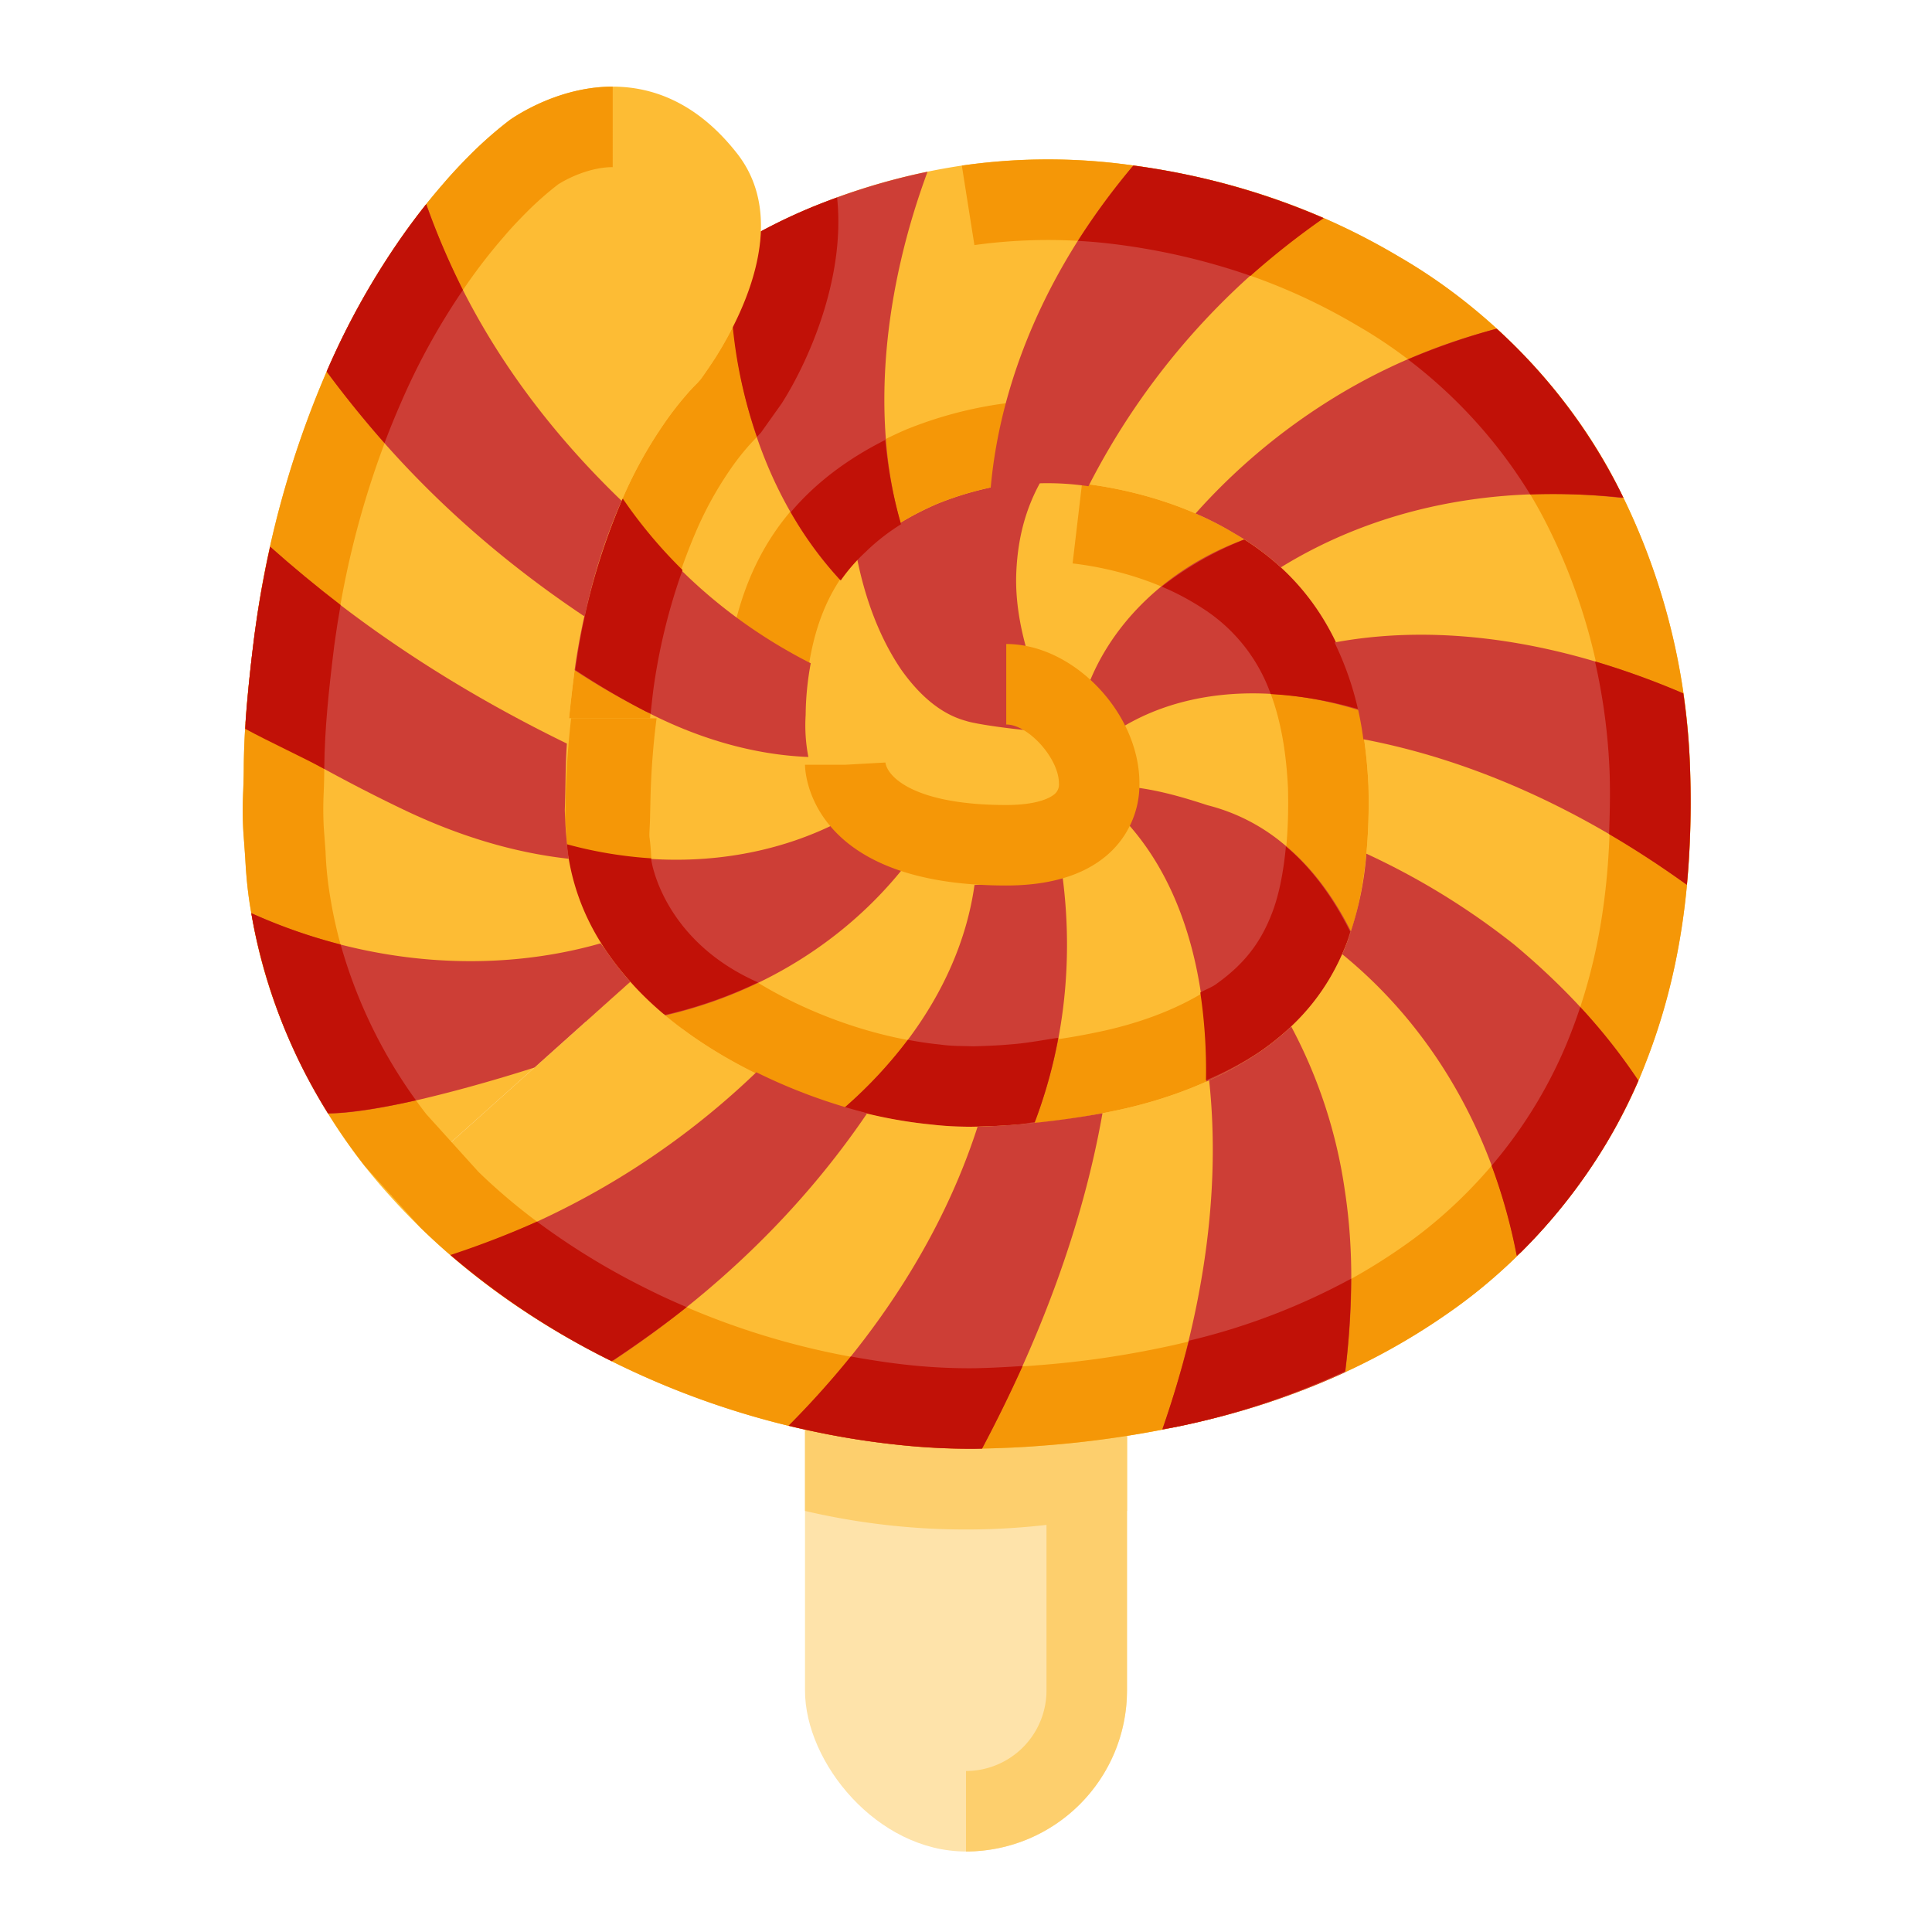 <svg xmlns="http://www.w3.org/2000/svg" viewBox="0 0 512 512"><title>Artboard 118</title><g id="Lolipop_Candy" data-name="Lolipop Candy"><rect x="213.333" y="192" width="85.333" height="298.667" rx="42.667" ry="42.667" style="fill:#fee3aa"/><path d="M256,192a42.666,42.666,0,0,0-42.667,42.667V400.411a187.395,187.395,0,0,0,85.333,0V234.667A42.666,42.666,0,0,0,256,192Z" style="fill:#fdcf6d"/><path d="M256,490.667V469.333A21.354,21.354,0,0,0,277.333,448V222.167h21.333V448A42.716,42.716,0,0,1,256,490.667Z" style="fill:#fdcf6d"/><path d="M380.143,182.723a103.579,103.579,0,0,0-23.844-44.724,96.071,96.071,0,0,0-45.667-28.135,98.337,98.337,0,0,0-26.833-3.607c-10.013.215-20.27,1.6-29.637,5.529-10.836,4.456-16.064,7.982-23.03,12.802a110.079,110.079,0,0,0-18.236,16.401,86.899,86.899,0,0,0-15.919,25.383c-2.806,5.96-4.254,14.533-4.66,22.562l-64.117-1.617C126.556,215.309,136.5,248.688,156.332,272.057c19.711,23.836,46.033,39.096,75.651,45.406a121.75,121.75,0,0,0,46.061.577,151.761,151.761,0,0,0,40.307-13.069,135.421,135.421,0,0,0,36.275-25.378c11.169-11.105,21.931-26.311,26.776-45.93C385.986,211.664,383.624,198.878,380.143,182.723Z" style="fill:#fdbc34"/><path d="M191.583,95l-4.126,6.101c-1.887,1.843-2.897,2.941-3.95,4.159a92.41,92.41,0,0,0-6.671,8.756,119.582,119.582,0,0,0-11.214,20.508,184.253,184.253,0,0,0-13.518,50.057,223.051,223.051,0,0,0-2.195,27.157l-.176,6.298a40.184,40.184,0,0,0,.11,6.869c.198,1.328.263,2.765.351,4.51a23.123,23.123,0,0,0,.461,4.543c2.26,13.047,7.922,24.491,17.315,35.003l7.483,8.372,16.766-14.967-7.483-8.383c-6.606-7.385-10.402-14.967-12.114-25.983-.088-2.151-.241-4.312-.505-6.156-.066-.768.022-1.756.132-4.279l.132-5.794a204.635,204.635,0,0,1,2.019-24.359,161.968,161.968,0,0,1,11.894-44.088,99.786,99.786,0,0,1,9.217-16.821,69.327,69.327,0,0,1,5.026-6.584c.702-.823,1.361-1.525,3.906-4.235l5.75-8.087Z" style="fill:#f59707"/><path d="M258,298.615l-3.5-.083a61.864,61.864,0,0,1-8.083-.562c-29.875-2.865-61.958-18.083-79.375-37.812l-7.104-8.042,15.958-14.146,7.125,8.052c13.667,15.469,41.375,28.406,65.917,30.771a43.686,43.686,0,0,0,5.729.406l3.375.083c2.083-.062,6.188-.177,9.771-.51a169.817,169.817,0,0,0,22.208-3.073c12.771-2.542,23.854-6.969,32.146-12.812,7.229-5.125,11.646-10.615,14.708-18.344,3.292-8.083,4.812-19.688,4.458-33.635-1.167-24.594-8.854-39.812-24.917-49.115C307.646,154.469,296,150.688,284.25,149.312l2.5-21.188c14.896,1.75,29.292,6.479,40.542,13.323C349.5,154.302,361.125,176.146,362.646,208.125c.458,17.094-1.625,31.667-5.979,42.375-4.542,11.458-11.604,20.312-22.188,27.802C323.75,285.865,309.854,291.5,294.25,294.604a188.45,188.45,0,0,1-24.708,3.427C265.688,298.396,261.042,298.531,258,298.615Z" style="fill:#f59707"/><path d="M281.129,193.742c-3.547.811-21.776-1.558-25.009-2.662-7.045-1.875-12.706-7.169-17.275-13.594-8.951-13.18-13.045-30.355-14.009-48.008a114.793,114.793,0,0,1,12.928-9.361c2.266-1.44,4.726-2.783,7.157-4.121a94.035,94.035,0,0,1,9.242-4.211c12.125-5.208,27.339-6.157,38.753-5.163-13.007,13.165-22.672,24.174-23.585,45.03S281.129,193.742,281.129,193.742Z" style="fill:#cd3e36"/><path d="M239.003,230.521a47.216,47.216,0,0,1-16.759-12.663c-26.155,13.332-60.06,13.711-91.848-1.299a121.704,121.704,0,0,0,25.936,55.499C191.462,269.676,220.503,253.387,239.003,230.521Zm19.249,4.008c-4.061,29.064-24.951,56-54.655,73.634,17.755,8.036,38.225,12.909,59.6,11.556,18.379-29.655,22.467-62.438,17.796-91.467C273.652,231.74,264.885,234.28,258.251,234.529Zm81.711-11.02a50.81,50.81,0,0,0-19.974-10.12c-7.311-2.396-14.277-4.354-21.671-4.984.329,1.432.135,3.454.336,4.896-.311-.014.118-.029-.133.052.082.146-.217,1.135-1.599,2.848,20.51,20.99,25.698,55.273,21.43,88.771,16.797-8.547,33.26-19.432,47.092-37.913C360.971,249.539,352.363,233.499,339.962,223.509Zm43.089-25.202c-2.329-20.461-10.566-42.66-26.751-60.309-37.418.952-65.789,25.465-70.697,53.643,3.099.517,5.484,1.293,7.638,3.849C316.733,178.225,352.708,180.712,383.051,198.307Z" style="fill:#cd3e36"/><path d="M357.82,246.947c-4.436-8.895-10.06-16.751-17.039-22.621-.678,7.128-1.932,13.368-3.906,18.216-3.062,7.729-7.479,13.219-14.708,18.344-1.173.827-2.79,1.395-4.072,2.163a139.532,139.532,0,0,1,1.495,23.251,91.056,91.056,0,0,0,14.889-7.997C345.062,270.812,352.125,261.958,356.667,250.5,357.109,249.411,357.424,248.115,357.82,246.947Z" style="fill:#c11107"/><path d="M267.812,276.771c-3.583.333-7.688.448-9.771.51l-3.375-.083a43.686,43.686,0,0,1-5.729-.406c-2.75-.266-5.547-.706-8.353-1.225a118.442,118.442,0,0,1-16.842,18.021,126.525,126.525,0,0,0,22.674,4.382,61.864,61.864,0,0,0,8.083.562l3.5.083c3.042-.083,7.688-.219,11.542-.583,1.535-.107,3.132-.5,4.681-.65a129.82,129.82,0,0,0,6.232-22.359C276.241,275.646,272.022,276.474,267.812,276.771Z" style="fill:#c11107"/><path d="M200.889,260.339C178.001,250.257,173.228,231.897,172.622,228c-.008-.186-.035-.348-.044-.534a111.707,111.707,0,0,1-22.755-3.845c.029.371-.025.964.021,1.284.197,1.328.263,2.766.35,4.51a23.224,23.224,0,0,0,.461,4.543c2.26,13.046,7.923,24.491,17.315,35.003l1.372,1.536c2.333-.402,4.421-1.237,6.677-1.78.087.074.154.156.241.229A118.473,118.473,0,0,0,200.889,260.339Z" style="fill:#c11107"/><path d="M329.795,142.971a88.254,88.254,0,0,0-21.907,12.503,66.08,66.08,0,0,1,8.528,4.317c.79.457,1.548.937,2.293,1.428a44.661,44.661,0,0,1,18.048,22.718,104.604,104.604,0,0,1,23.285,3.994C355.54,167.762,345.521,152.926,329.795,142.971Z" style="fill:#c11107"/><path d="M428.259,127.983c-12.887-25.028-33.959-46.343-57.479-59.943-23.562-14.017-48.624-21.614-74.44-24.704a158.175,158.175,0,0,0-41.33.53,169.743,169.743,0,0,0-39.457,10.884c-25.428,10.336-50.193,29.239-66.107,54.857-15.822,25.651-21.693,54.847-21.561,80.667l85.334.179c.431-29.722,10.837-46.346,35.048-56.89a84.805,84.805,0,0,1,19.09-5.263,71.434,71.434,0,0,1,19.384-.174c14.471,1.693,29.025,6.313,40.342,13.211,23.071,13.344,34.08,35.479,35.577,67.031.406,15.531-1.291,30.554-5.954,42.071-4.645,11.639-11.767,20.447-22.244,27.892-10.455,7.358-24.318,13.108-40.154,16.261a186.87,186.87,0,0,1-24.538,3.43c-4.076.369-8.747.507-12.485.577a89.862,89.862,0,0,1-10.385-.58c-29.703-2.849-62.409-18.095-79.865-37.866l-63.554,56.945c18.316,20.332,40.095,34.944,62.682,45.611a222.936,222.936,0,0,0,72.131,20.208,174.358,174.358,0,0,0,20.001,1.01c6.401-.116,11.893-.313,17.925-.816a271.839,271.839,0,0,0,35.725-5.029c23.886-4.904,48.767-13.981,71.587-29.939,22.829-15.708,42.275-39.77,52.395-65.995,10.403-26.332,12.686-52.514,11.986-77.422A176.94,176.94,0,0,0,428.259,127.983Z" style="fill:#fdbc34"/><path d="M172.281,190.367c.28-2.56.553-5.135.865-7.638A153.76,153.76,0,0,1,184.438,140.875a94.729,94.729,0,0,1,8.75-15.969,65.813,65.813,0,0,1,4.771-6.25c.667-.781,1.292-1.448,3.708-4.021l5.458-7.677c6.612-10.297,18.103-32.182,15.26-54.544-2.268.82-4.581,1.415-6.832,2.336a144.295,144.295,0,0,0-14.105,6.993C200.786,75.283,193.591,88.551,189.458,95l-3.341,4.941a10.388,10.388,0,0,1-1.275,1.54c-1.359,1.352-2.189,2.263-3.051,3.259a87.73,87.73,0,0,0-6.333,8.312,113.523,113.523,0,0,0-10.646,19.469,174.916,174.916,0,0,0-12.833,47.521c-.415,3.363-.801,6.812-1.154,10.281Z" style="fill:#f59707"/><path d="M213.771,180.865l-21.208-2.188c3.229-31.5,18.312-52.083,47.417-64.781a107.707,107.707,0,0,1,24.208-6.698c8.396-1.25,14.938-1.292,24.896-.281l-2.167,21.229a71.4,71.4,0,0,0-19.562.156A85.18,85.18,0,0,0,248.25,133.562C226.604,143.01,216.208,157.188,213.771,180.865Z" style="fill:#f59707"/><path d="M214.853,175.776c-26.299-13.353-50.624-36.155-63.232-68.607-11.258,16.66-17.469,35.542-20.753,53.497,12.184,11.603,26.027,20.585,39.986,27.725,13.904,7.267,28.741,11.637,43.371,12.216a43.976,43.976,0,0,1-.717-11.139A78.012,78.012,0,0,1,214.853,175.776Z" style="fill:#cd3e36"/><path d="M165.017,132.096c-.059.138-.147.286-.204.424a174.179,174.179,0,0,0-12.34,45.026,195.216,195.216,0,0,0,18.382,10.845c.516.27,1.052.464,1.569.725.233-2.143.462-4.296.723-6.388a158.353,158.353,0,0,1,7.732-31.668A127.374,127.374,0,0,1,165.017,132.096Z" style="fill:#c11107"/><path d="M238.666,138.523c-8.029-28.008-4.353-61.978,7.143-93.013a170.691,170.691,0,0,0-30.255,9.241A143.661,143.661,0,0,0,195.467,64.859a6.304,6.304,0,0,1-1.681,1.547c-1.484,34.107,8.996,65.809,28.809,87.227A50.112,50.112,0,0,1,238.666,138.523Z" style="fill:#cd3e36"/><path d="M201.667,114.635l5.458-7.677c6.502-10.127,17.063-32.617,14.712-54.623-2.102.767-4.198,1.562-6.284,2.415a142.331,142.331,0,0,0-13.92,6.571c-.506,8.523-4.28,18.225-7.487,24.838a125.814,125.814,0,0,0,6.465,29.604C200.979,115.372,201.159,115.176,201.667,114.635Z" style="fill:#c11107"/><path d="M234.608,116.585c-10.28,5.178-18.599,11.52-25.052,19.156a98.496,98.496,0,0,0,13.247,18.086,46.72,46.72,0,0,1,6.807-7.754c.129-.125.25-.257.38-.38a55.607,55.607,0,0,1,8.664-6.684c.046-.029.074-.064.12-.092A119.19,119.19,0,0,1,234.608,116.585Z" style="fill:#c11107"/><path d="M185.593,100.594s-.31.323-.859.98c-.961.959-1.973,2.019-3.028,3.284a81.079,81.079,0,0,0-6.205,8.13,115.554,115.554,0,0,0-10.768,19.735,174.47,174.47,0,0,0-12.76,47.218c-1.015,8.472-2.067,17.018-2.074,25.864.021,4.076-.486,9.515-.076,12.472.466,3.079.192,6.36.896,9.306,2.049,11.961,7.418,22.624,16.318,32.573l-63.554,56.944c-18.302-20.089-32.262-46.917-36.869-75.091-1.391-6.979-1.479-13.962-2.08-20.96-.5-7.16.068-11.891.074-17.956.09-11.455,1.372-23.154,2.83-34.794A259.219,259.219,0,0,1,86.607,98.4,200.456,200.456,0,0,1,105.061,64.82a165.61,165.61,0,0,1,12.307-16.019c2.225-2.612,4.69-5.246,7.33-7.869a99.785,99.785,0,0,1,10.469-9.178s33.753-24.811,60.171,8.923C213.939,64.43,185.593,100.594,185.593,100.594Z" style="fill:#fdbc34"/><path d="M258.458,383.927a179.502,179.502,0,0,1-20.167-1,223.386,223.386,0,0,1-72.125-20.219c-21.146-10-39.562-22.583-54.771-37.406L96.625,308.948c-15.729-20.188-26.208-43.75-30.021-66.938A111.98,111.98,0,0,1,65,227.5l-.479-6.583a103.687,103.687,0,0,1-.062-11.333c.083-2.49.146-4.406.146-6.49.104-11.01,1.208-21.865,2.833-34.802A260.863,260.863,0,0,1,86.604,98.396,202.893,202.893,0,0,1,105.062,64.812,168.423,168.423,0,0,1,117.375,48.802c2.208-2.604,4.688-5.24,7.292-7.865a108.173,108.173,0,0,1,10.479-9.177c3.625-2.438,14.208-8.802,27.229-8.802V44.292c-5.812,0-11.708,2.802-14.479,4.583a85.861,85.861,0,0,0-8.062,7.083c-2.229,2.229-4.333,4.427-6.271,6.729A144.486,144.486,0,0,0,122.75,76.76a178.488,178.488,0,0,0-16.542,30.073,238.824,238.824,0,0,0-17.625,64.208c-1.5,12.115-2.542,22.271-2.646,32.156,0,2.281-.062,4.479-.146,6.677a91.421,91.421,0,0,0,.021,9.552l.458,6.177a92.635,92.635,0,0,0,1.333,12.656c3.292,20.021,12.292,40.167,25.375,57.01l13.792,15.26c13.021,12.667,29.5,23.906,48.479,32.875a202.564,202.564,0,0,0,65.542,18.333,151.065,151.065,0,0,0,17.583.854c5.542-.104,10.562-.281,16.208-.75a251.583,251.583,0,0,0,33.062-4.656c24.167-4.969,45.604-13.906,63.75-26.573,19.917-13.719,36.167-34.208,44.667-56.229,7.958-20.146,11.292-42.062,10.521-69.062a155.498,155.498,0,0,0-17.25-67.51c-10.667-20.698-28.625-39.396-49.354-51.365C340.125,74.625,318.521,67.479,293.833,64.521a142.075,142.075,0,0,0-35.604.427l-3.333-21.062a161.277,161.277,0,0,1,41.458-.552c27.729,3.323,52.062,11.406,74.417,24.708C394.833,81.938,415.812,103.812,428.25,127.99a176.491,176.491,0,0,1,19.667,76.74c.854,29.969-2.958,54.573-11.979,77.417-9.979,25.854-29.083,49.938-52.375,66-20.5,14.302-44.604,24.385-71.604,29.938a274.35,274.35,0,0,1-35.729,5.031C270.229,383.604,264.792,383.802,258.458,383.927Z" style="fill:#f59707"/><path d="M160.377,251.583c-.398-.533-.796-1.065-1.215-1.585-28.125,8.027-61.273,6.103-92.548-7.991.01.056.021.112.031.168.197,1.197.43,2.387.661,3.579A150.827,150.827,0,0,0,79.918,282.593c2.139,4.288,4.486,8.449,6.989,12.482,17.496.018,54.743-12.174,54.743-12.174l.001-0,25.387-22.746A76.546,76.546,0,0,1,160.377,251.583Z" style="fill:#cd3e36"/><path d="M150.233,197.055c-.416,5.771-.323,11.702-.555,17.544a123.999,123.999,0,0,0,1.041,12.982c-14.648-1.611-29.266-6.087-43.708-12.986a428.708,428.708,0,0,1-41.935-23.033c1.179-15.461,2.924-31.034,6.555-46.661C95.791,166.654,122.788,183.679,150.233,197.055Z" style="fill:#cd3e36"/><path d="M164.733,132.722a155.653,155.653,0,0,0-9.795,30.668c-25.515-17.035-48.914-38.255-68.331-64.989a198.379,198.379,0,0,1,26.367-44.318C124.08,85.942,142.919,111.73,164.733,132.722Z" style="fill:#cd3e36"/><path d="M395.916,87.328a156.38,156.38,0,0,0-44.749,19.538A164.462,164.462,0,0,0,316.835,136.08a83.032,83.032,0,0,1,10.25,5.258,69.962,69.962,0,0,1,12.352,9.021c25.349-15.629,56.64-22.249,90.497-18.371C421.352,115.479,410.112,99.534,395.916,87.328Z" style="fill:#cd3e36"/><path d="M445.747,183.672c-30.539-13.18-62.839-18.845-92.083-13.411a82.805,82.805,0,0,1,7.632,25.647c29.611,5.637,58.677,19.072,85.589,38.474A223.098,223.098,0,0,0,445.747,183.672Z" style="fill:#cd3e36"/><path d="M401.256,250.31a193.957,193.957,0,0,0-39.147-24.069,86.933,86.933,0,0,1-5.402,24.199c-.327.82-.67,1.622-1.022,2.415,22.974,18.714,39.792,46.127,46.328,80.01a149.726,149.726,0,0,0,24.425-31.144c.509-.882,1.013-1.766,1.5-2.656l.001-.003a124.659,124.659,0,0,0,6.098-12.771C424.881,272.177,412.945,260.065,401.256,250.31Z" style="fill:#cd3e36"/><path d="M311.948,378.082a203.667,203.667,0,0,0,44.566-14.457c1.986-16.665,2.292-32.372-.106-48.034a131.756,131.756,0,0,0-14.229-43.565c-.021.017-.042.033-.063.05a70.843,70.843,0,0,1-7.651,6.255,87.913,87.913,0,0,1-13.938,7.917l-.093.051c3.203,29.676-1.695,61.699-12.405,92.565C309.333,378.612,310.64,378.354,311.948,378.082Z" style="fill:#cd3e36"/><path d="M209.124,377.789a201.478,201.478,0,0,0,51.117,6.133c15.233-28.687,26.63-58.826,31.926-88.902a230.138,230.138,0,0,1-33.099,3.576C249.84,327.25,232.404,354.249,209.124,377.789Z" style="fill:#cd3e36"/><path d="M200.435,284.16a210.724,210.724,0,0,1-80.66,48.405,210.241,210.241,0,0,0,42.707,28.025c27.607-18.243,50.259-40.409,67.34-65.586A148.856,148.856,0,0,1,200.435,284.16Z" style="fill:#cd3e36"/><path d="M288.451,128.86a73.254,73.254,0,0,0-25.936.767C265.061,100.02,278.319,69.897,300.007,44.312a194.795,194.795,0,0,1,50.105,13.877A192.73,192.73,0,0,0,288.451,128.86Z" style="fill:#cd3e36"/><path d="M110.237,291.597a130.825,130.825,0,0,1-19.963-41.291,145.863,145.863,0,0,1-23.66-8.3c.001.007-.006.013-.007.02a147.025,147.025,0,0,0,20.367,53.039C93.11,294.961,101.982,293.48,110.237,291.597Z" style="fill:#c11107"/><path d="M418.785,266.873q-1.258,3.802-2.723,7.512c-.439,1.138-.908,2.269-1.391,3.396a122.431,122.431,0,0,1-19.379,31.132,150.072,150.072,0,0,1,6.649,23.85,6.956,6.956,0,0,1,1.059-.838,146.108,146.108,0,0,0,31.205-45.551A156.876,156.876,0,0,0,418.785,266.873Z" style="fill:#c11107"/><path d="M170.681,341.17A189.76,189.76,0,0,1,142.312,323.744a243.721,243.721,0,0,1-22.954,8.849,204.166,204.166,0,0,0,42.753,28.148c6.591-4.384,13.892-9.57,19.85-14.337-2.241-.959-4.479-1.952-6.711-2.998-1.484-.701-2.947-1.421-4.4-2.15C170.793,341.228,170.737,341.199,170.681,341.17Z" style="fill:#c11107"/><path d="M240.792,361.74c-5.185-.551-10.272-1.341-15.317-2.259a243.444,243.444,0,0,1-16.516,18.359,223.902,223.902,0,0,0,29.339,5.078,173.823,173.823,0,0,0,19.937,1.01c.482-.012.969-.029,1.448-.036.202-.004.384-.013.583-.018Q266.017,373.033,271,362.009c-4.227.272-8.309.504-12.625.585A151.074,151.074,0,0,1,240.792,361.74Z" style="fill:#c11107"/><path d="M67.438,168.292c-1.136,9.047-2.008,17.07-2.471,24.846,6.742,3.65,15.411,7.611,20.959,10.636.001-.195.013-.379.013-.576.104-9.885,1.146-20.042,2.646-32.156q.732-5.417,1.676-10.713c-6.001-4.596-12.905-10.308-18.67-15.44Q69.065,156.316,67.438,168.292Z" style="fill:#c11107"/><path d="M356.496,363.371a210.468,210.468,0,0,0,1.559-24.503,174.149,174.149,0,0,1-42.97,16.431q-2.973,11.764-7.043,23.466c1.309-.253,2.608-.411,3.917-.682A203.058,203.058,0,0,0,356.496,363.371Z" style="fill:#c11107"/><path d="M447.048,234.495a244.074,244.074,0,0,0,.869-29.768,181.519,181.519,0,0,0-1.82-20.98,212.194,212.194,0,0,0-23.406-8.458,160.088,160.088,0,0,1,3.894,30.034c.156,5.484.024,10.628-.162,15.72C433.34,225.091,440.372,229.683,447.048,234.495Z" style="fill:#c11107"/><path d="M428.25,127.99A148.214,148.214,0,0,0,396.631,87.098a183.392,183.392,0,0,0-23.498,8.143A130.61,130.61,0,0,1,405.52,131.033a178.217,178.217,0,0,1,24.708.867C429.583,130.587,428.928,129.281,428.25,127.99Z" style="fill:#c11107"/><path d="M285.655,63.837c2.807.153,5.556.379,8.178.684a175.952,175.952,0,0,1,37.574,8.57,212.679,212.679,0,0,1,19.402-15.291,189.767,189.767,0,0,0-50.47-13.942A193.192,193.192,0,0,0,285.655,63.837Z" style="fill:#c11107"/><path d="M101.901,117.408q2.03-5.379,4.307-10.575a178.382,178.382,0,0,1,16.473-29.969,201.44,201.44,0,0,1-9.733-22.73c-2.808,3.518-5.426,7.071-7.886,10.679A202.884,202.884,0,0,0,86.604,98.396c-.012.028-.024.057-.037.086C91.267,104.865,96.822,111.668,101.901,117.408Z" style="fill:#c11107"/><path d="M266.667,234.667c-52.729,0-53.333-30.698-53.333-32H224l10.646-.594c.521,3.896,7.896,11.26,32.021,11.26,8.188,0,11.521-1.885,12.562-2.698a3.305,3.305,0,0,0,1.396-3.062c0-6.542-8.083-15.573-13.958-15.573V170.667c17.812,0,35.292,18.281,35.292,36.906A24.626,24.626,0,0,1,292.25,227.542C286.104,232.271,277.5,234.667,266.667,234.667Z" style="fill:#f59707"/></g></svg>